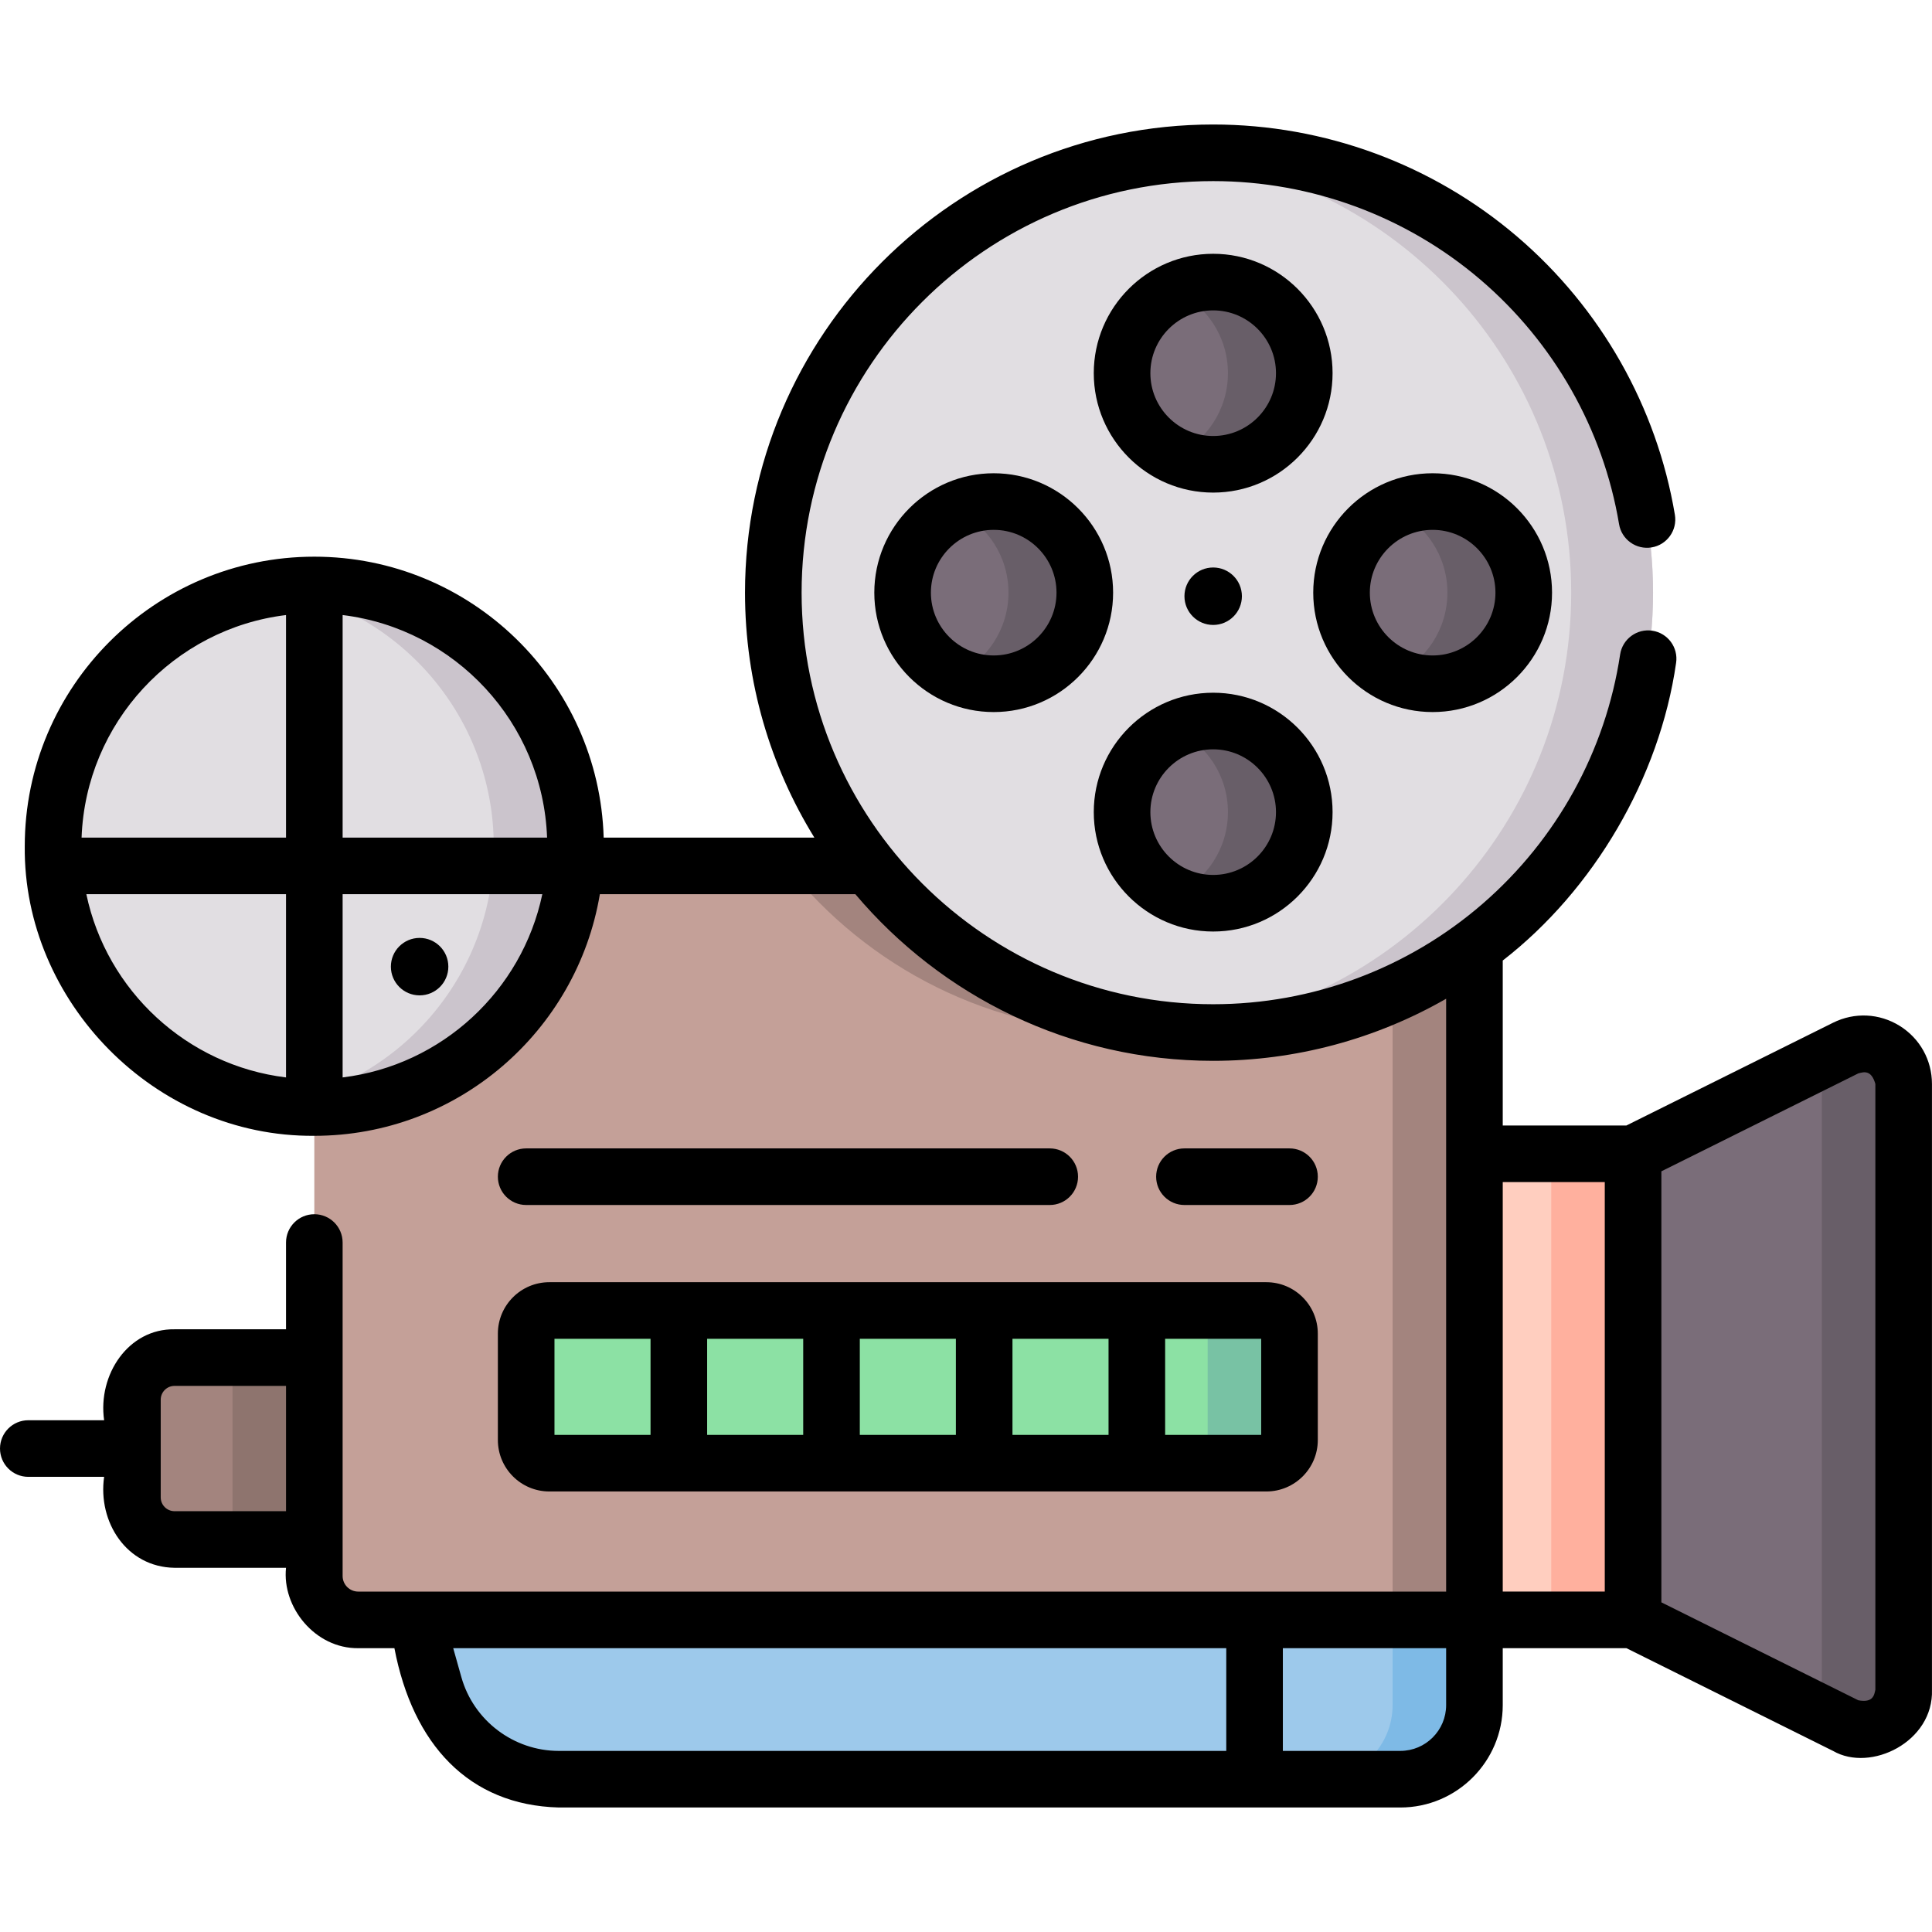 <svg id="Capa_1" enable-background="new 0 0 512.01 512.01" height="512" viewBox="0 0 512.01 512.01" width="512" xmlns="http://www.w3.org/2000/svg"><g><g><path d="m390.75 229.475v199.82h-295.82c-6.42 0-11.63-5.21-11.63-11.63v-188.19z" fill="#c4a098"/><path d="m390.75 229.475v.53c-21.36 26.6-54.16 43.63-90.93 43.63-37.02 0-70-17.25-91.35-44.16z" fill="#a3847e"/><path d="m369.062 229.478h21.688v199.817h-21.688z" fill="#a3847e"/><path d="m390.75 305.771h42.039v123.524h-42.039z" fill="#ffcebf" transform="matrix(-1 0 0 -1 823.54 735.065)"/><path d="m411.101 305.771h21.688v123.524h-21.688z" fill="#ffb09e"/><path d="m489.139 457.317-56.35-28.023v-123.523l56.35-28.023c7.065-3.514 15.361 1.626 15.361 9.516v160.537c0 7.891-8.295 13.03-15.361 9.516z" fill="#7a6d79"/><path d="m489.139 277.748-7.914 3.936c.99 1.596 1.587 3.487 1.587 5.581v160.536c0 2.094-.596 3.984-1.587 5.581l7.914 3.936c7.065 3.514 15.361-1.626 15.361-9.516v-160.538c0-7.89-8.295-13.03-15.361-9.516z" fill="#685e68"/><path d="m390.75 429.294h-280.546l4.846 17.213c4.164 14.791 17.656 25.01 33.023 25.01h223.039c10.846 0 19.638-8.792 19.638-19.638z" fill="#9dc9eb"/><path d="m369.062 429.294v22.584c0 10.846-8.792 19.639-19.638 19.639h21.688c10.846 0 19.639-8.792 19.639-19.639v-22.584z" fill="#7ebae6"/><path d="m83.301 407.991h-37.046c-6.165 0-11.163-4.998-11.163-11.163v-25.884c0-6.165 4.998-11.163 11.163-11.163h37.046z" fill="#a3847e"/><path d="m61.613 359.782h21.688v48.209h-21.688z" fill="#8e746e"/><g><g fill="#8ce1a4"><path d="m179.904 387.762h-34.328c-3.386 0-6.13-2.745-6.13-6.13v-28.198c0-3.386 2.745-6.13 6.13-6.13h34.328z"/><path d="m179.904 347.303h40.459v40.459h-40.459z"/><path d="m220.362 347.303h40.459v40.459h-40.459z"/><path d="m260.821 347.303h40.459v40.459h-40.459z"/><path d="m335.609 387.762h-34.329v-40.459h34.328c3.386 0 6.13 2.745 6.13 6.13v28.198c.001 3.386-2.744 6.131-6.129 6.131z"/></g><path d="m335.609 347.303h-21.689c3.386 0 6.13 2.745 6.13 6.13v28.198c0 3.386-2.745 6.13-6.13 6.13h21.688c3.386 0 6.13-2.745 6.13-6.13v-28.198c.001-3.385-2.744-6.13-6.129-6.13z" fill="#78c2a4"/></g><circle cx="321.51" cy="157.064" fill="#e1dee2" r="116.571"/><path d="m321.51 40.493c-3.657 0-7.273.177-10.844.506 59.295 5.471 105.727 55.341 105.727 116.064s-46.433 110.594-105.727 116.065c3.571.329 7.187.506 10.844.506 64.38 0 116.571-52.191 116.571-116.571s-52.191-116.57-116.571-116.57z" fill="#cbc4cc"/><circle cx="83.301" cy="224.267" fill="#e1dee2" r="69.241"/><path d="m83.301 155.026c-3.69 0-7.31.295-10.844.851 33.088 5.206 58.396 33.839 58.396 68.39s-25.308 63.184-58.396 68.39c3.534.556 7.154.851 10.844.851 38.241 0 69.241-31 69.241-69.241s-31-69.241-69.241-69.241z" fill="#cbc4cc"/><g><circle cx="321.51" cy="98.902" fill="#7a6d79" r="24.143"/><path d="m321.51 74.758c-3.613 0-7.037.799-10.115 2.221 8.28 3.827 14.029 12.201 14.029 21.922s-5.748 18.095-14.029 21.922c3.077 1.422 6.502 2.221 10.115 2.221 13.334 0 24.144-10.809 24.144-24.143s-10.81-24.143-24.144-24.143z" fill="#685e68"/><circle cx="321.51" cy="215.226" fill="#7a6d79" r="24.143"/><path d="m321.51 191.083c-3.613 0-7.037.799-10.115 2.221 8.28 3.827 14.029 12.201 14.029 21.922s-5.748 18.095-14.029 21.922c3.077 1.422 6.502 2.221 10.115 2.221 13.334 0 24.144-10.809 24.144-24.143-.001-13.334-10.81-24.143-24.144-24.143z" fill="#685e68"/><circle cx="379.672" cy="157.064" fill="#7a6d79" r="24.143"/><path d="m379.672 132.921c-3.613 0-7.037.799-10.115 2.221 8.281 3.827 14.029 12.201 14.029 21.922s-5.748 18.095-14.029 21.922c3.078 1.422 6.502 2.221 10.115 2.221 13.334 0 24.144-10.809 24.144-24.143s-10.81-24.143-24.144-24.143z" fill="#685e68"/><circle cx="263.347" cy="157.064" fill="#7a6d79" r="24.143"/><path d="m263.347 132.921c-3.613 0-7.037.799-10.115 2.221 8.28 3.827 14.029 12.201 14.029 21.922s-5.748 18.095-14.029 21.922c3.077 1.422 6.502 2.221 10.115 2.221 13.334 0 24.144-10.809 24.144-24.143s-10.81-24.143-24.144-24.143z" fill="#685e68"/></g></g><g><path d="m503.42 271.854c-5.374-3.329-11.96-3.633-17.62-.821l-54.774 27.238h-32.776v-43.715c24.098-18.693 41.568-48.369 45.941-78.875.617-4.096-2.203-7.916-6.3-8.532-4.081-.626-7.916 2.202-8.532 6.3-3.846 25.541-16.768 48.986-36.388 66.017-19.813 17.198-45.191 26.67-71.462 26.67-60.143 0-109.071-48.929-109.071-109.071s48.929-109.07 109.071-109.07c25.959 0 51.107 9.272 70.813 26.11 19.494 16.656 32.547 39.672 36.755 64.808.684 4.085 4.546 6.833 8.636 6.159 4.085-.685 6.843-4.551 6.159-8.636-4.79-28.607-19.637-54.793-41.806-73.735-22.419-19.156-51.028-29.706-80.557-29.706-68.413 0-124.071 55.657-124.071 124.07 0 23.78 6.73 46.015 18.378 64.911h-55.833c-1.219-41.256-35.136-74.448-76.683-74.448-42.314 0-76.74 34.426-76.74 76.74-.414 41.067 34.436 77.095 76.74 76.741 37.985 0 69.594-27.747 75.67-64.033h67.711c22.777 26.986 56.832 44.16 94.828 44.16 21.81 0 43.077-5.746 61.74-16.453v157.112l-288.32.001c-2.277 0-4.13-1.853-4.13-4.13v-88.378c0-4.143-3.357-7.5-7.5-7.5s-7.5 3.357-7.5 7.5v22.995h-29.544c-12.258-.203-20.385 12.054-18.663 24.104h-20.092c-4.143 0-7.5 3.357-7.5 7.5s3.357 7.5 7.5 7.5h20.092c-1.715 11.988 5.961 23.938 18.663 24.104h29.545c-1.104 10.471 7.727 21.425 19.13 21.304h9.594c4.878 25.499 19.696 41.574 43.549 42.222h223.039c14.964 0 27.138-12.175 27.138-27.139v-15.084h32.776l54.774 27.239c9.941 5.746 26.682-2.417 26.2-16.232v-160.537c0-6.32-3.208-12.081-8.58-15.41zm-358.436-49.879h-54.183v-58.976c29.773 3.624 53.064 28.509 54.183 58.976zm-69.183-58.977v58.979h-54.182c1.118-30.467 24.408-55.354 54.182-58.979zm-52.918 73.98h52.917v48.558c-26.297-3.201-47.543-22.986-52.917-48.558zm67.917 48.558v-48.562h52.921c-5.374 25.576-26.622 45.362-52.921 48.562zm-44.545 114.955c-2.02 0-3.663-1.644-3.663-3.663v-25.883c0-2.02 1.644-3.663 3.663-3.663h29.545v33.209zm76.015 43.984-2.162-7.68h204.87v27.222h-176.905c-11.953 0-22.564-8.036-25.803-19.542zm248.842 19.542h-31.135v-27.222h43.272v15.083c.001 6.693-5.444 12.139-12.137 12.139zm27.138-150.746h27.039v108.523h-27.039zm98.75 134.53c-.31 1.443-.603 3.537-4.521 2.801l-52.19-25.954v-114.23l52.19-25.953c1.428-.366 3.434-1.036 4.521 2.8z"/><path d="m131.944 381.632c0 7.516 6.115 13.63 13.631 13.63h190.033c7.516 0 13.631-6.114 13.631-13.63v-28.198c0-7.516-6.115-13.631-13.631-13.631h-190.033c-7.516 0-13.631 6.115-13.631 13.631zm202.295-1.37h-25.459v-25.459h25.459zm-40.459 0h-25.459v-25.459h25.459zm-40.459 0h-25.459v-25.459h25.459zm-40.459 0h-25.459v-25.459h25.459zm-65.918-25.459h25.459v25.459h-25.459z"/><path d="m341.739 319.344c4.143 0 7.5-3.357 7.5-7.5s-3.357-7.5-7.5-7.5h-27.843c-4.143 0-7.5 3.357-7.5 7.5s3.357 7.5 7.5 7.5z"/><path d="m278.199 319.344c4.143 0 7.5-3.357 7.5-7.5s-3.357-7.5-7.5-7.5h-138.755c-4.143 0-7.5 3.357-7.5 7.5s3.357 7.5 7.5 7.5z"/><path d="m353.153 98.902c0-17.448-14.195-31.644-31.644-31.644s-31.644 14.195-31.644 31.644 14.195 31.644 31.644 31.644 31.644-14.196 31.644-31.644zm-31.643 16.643c-9.178 0-16.644-7.466-16.644-16.644s7.466-16.644 16.644-16.644 16.644 7.466 16.644 16.644-7.466 16.644-16.644 16.644z"/><path d="m321.51 246.87c17.448 0 31.644-14.195 31.644-31.644s-14.195-31.644-31.644-31.644-31.644 14.195-31.644 31.644 14.196 31.644 31.644 31.644zm0-48.287c9.178 0 16.644 7.466 16.644 16.644s-7.466 16.644-16.644 16.644-16.644-7.466-16.644-16.644 7.466-16.644 16.644-16.644z"/><path d="m379.672 188.707c17.448 0 31.644-14.195 31.644-31.644s-14.195-31.643-31.644-31.643-31.644 14.194-31.644 31.643 14.196 31.644 31.644 31.644zm0-48.286c9.178 0 16.644 7.466 16.644 16.643 0 9.178-7.466 16.644-16.644 16.644s-16.644-7.466-16.644-16.644c0-9.177 7.466-16.643 16.644-16.643z"/><path d="m263.348 125.421c-17.448 0-31.644 14.194-31.644 31.643s14.195 31.644 31.644 31.644 31.643-14.195 31.643-31.644-14.195-31.643-31.643-31.643zm0 48.286c-9.178 0-16.644-7.466-16.644-16.644 0-9.177 7.466-16.643 16.644-16.643 9.177 0 16.643 7.466 16.643 16.643-.001 9.178-7.467 16.644-16.643 16.644z"/><circle cx="321.51" cy="158.006" r="7.613"/><path d="m111.204 248.562c-4.205 0-7.614 3.409-7.614 7.614s3.409 7.613 7.614 7.613 7.614-3.409 7.614-7.613c0-4.205-3.409-7.614-7.614-7.614z"/></g></g></svg>